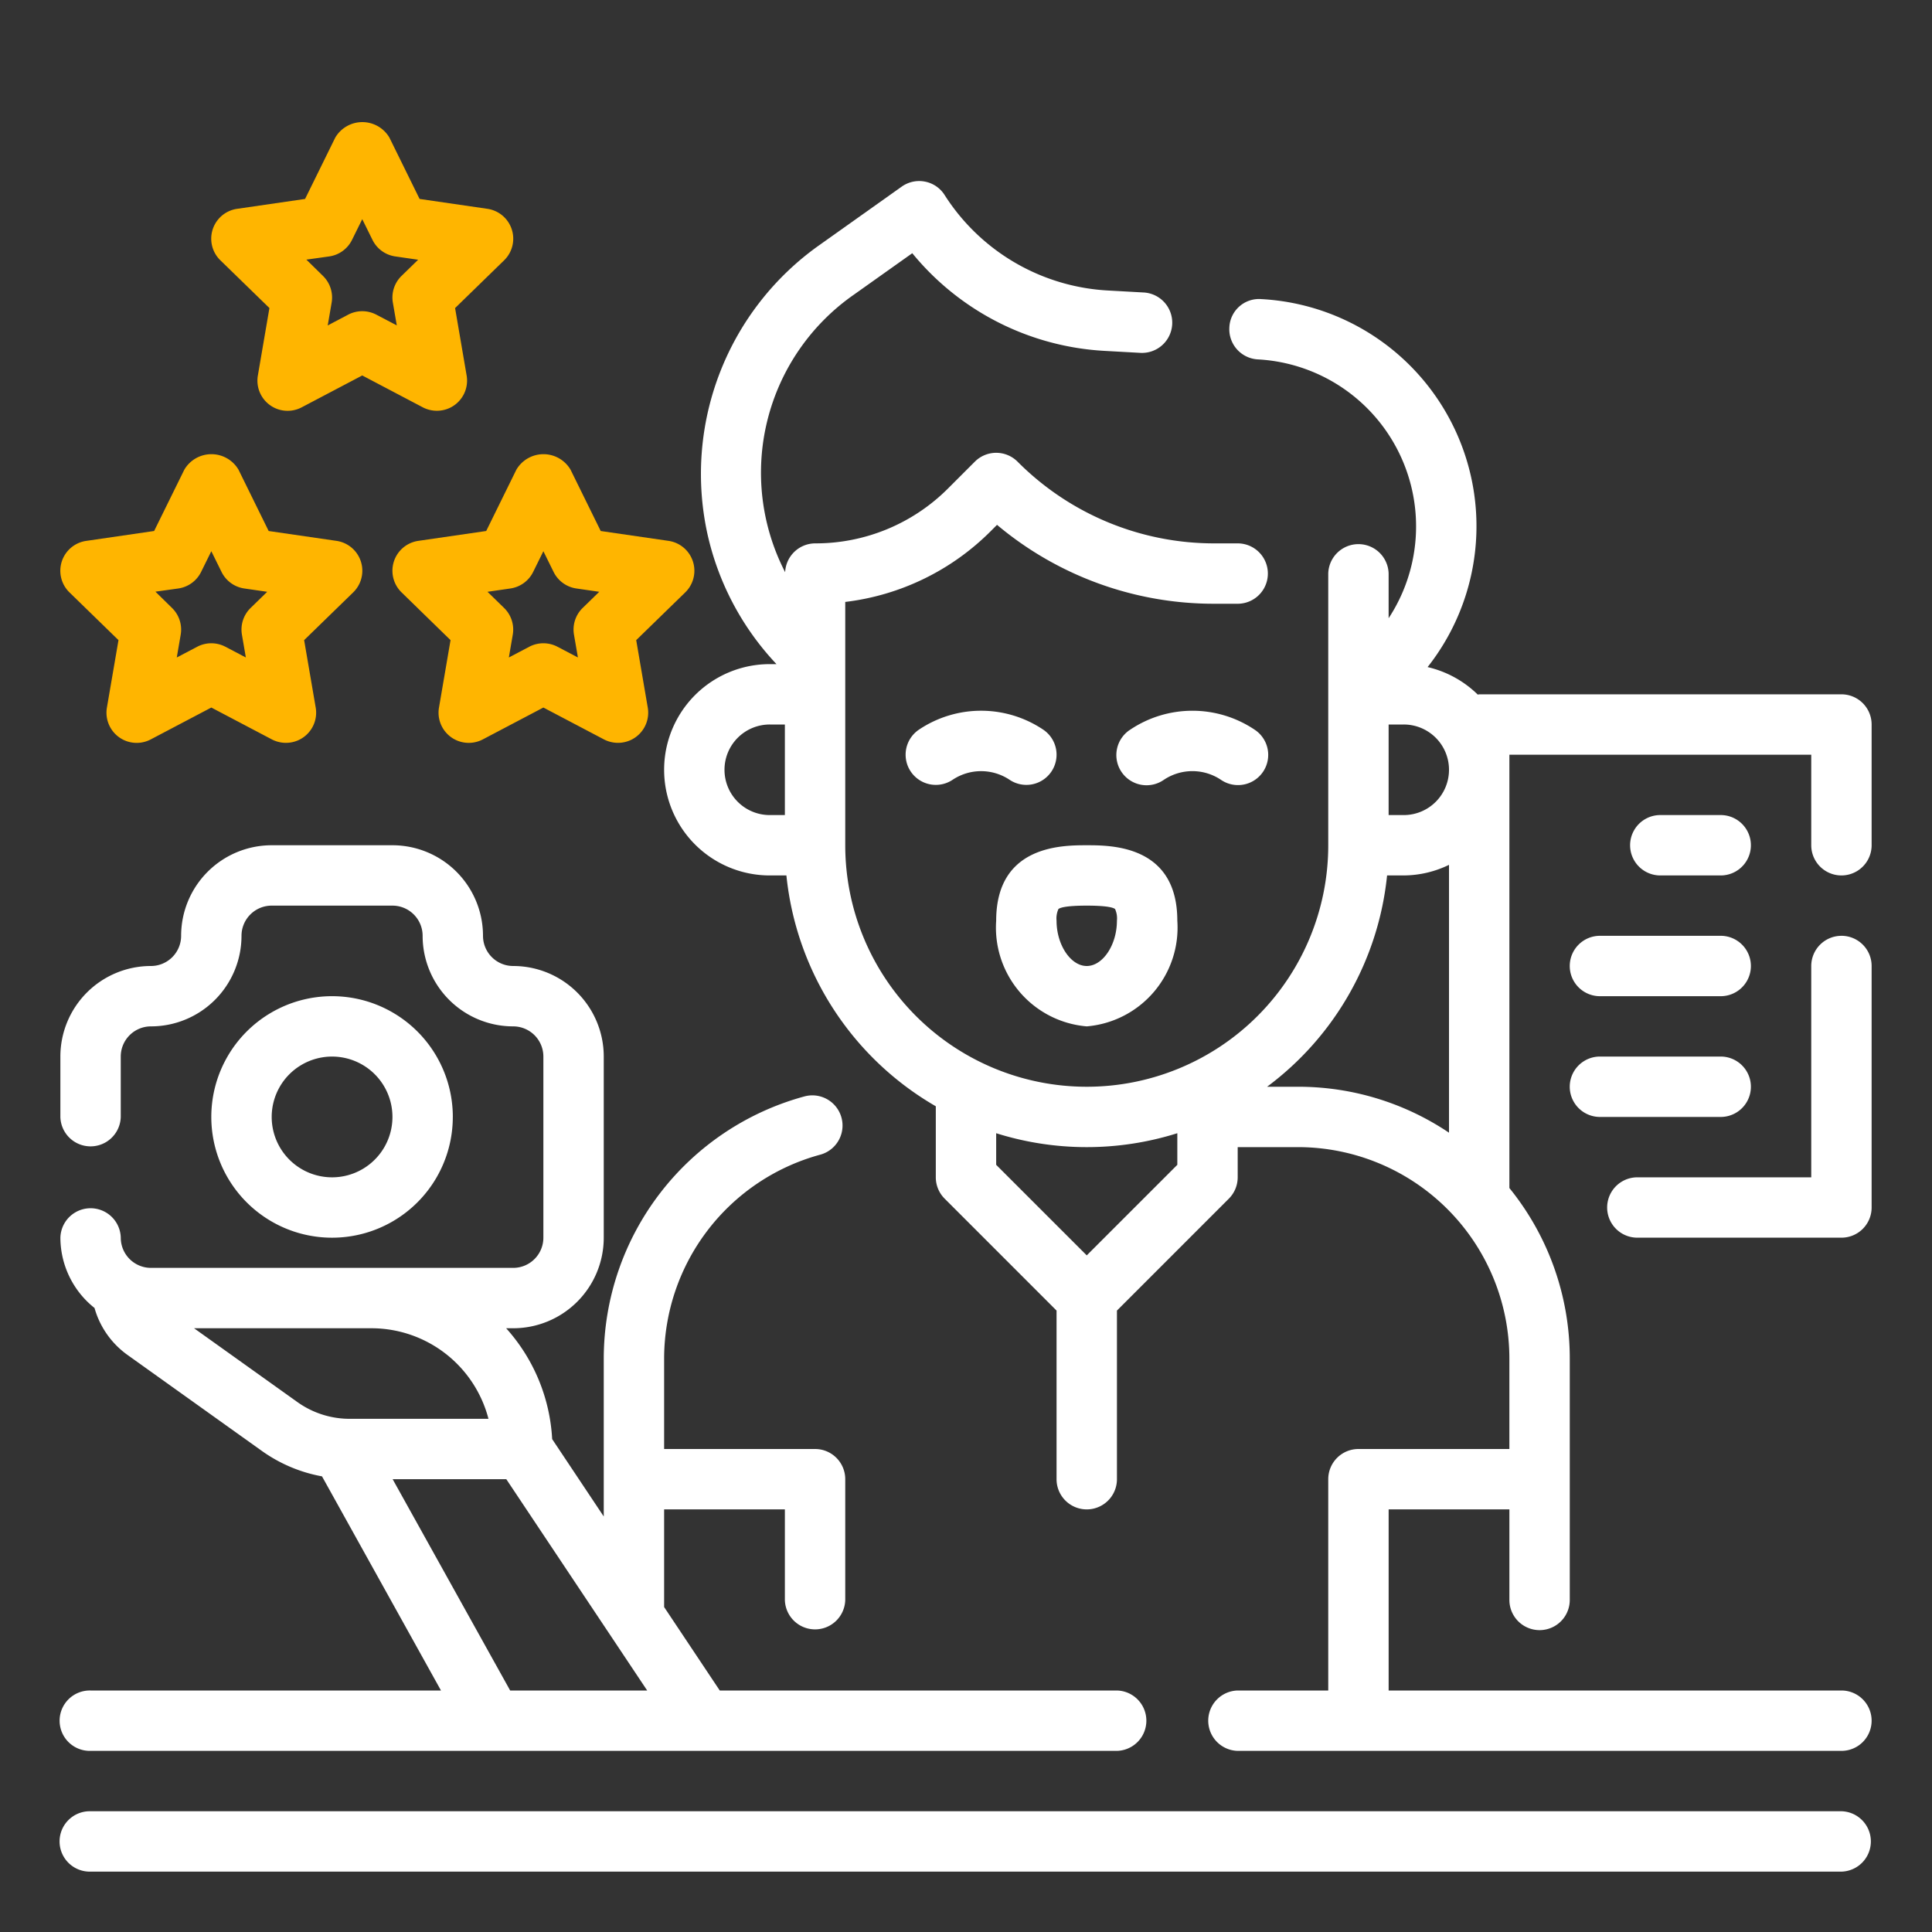 <svg width="100" height="100" fill="none" xmlns="http://www.w3.org/2000/svg"><rect width="100%" height="100%" fill="#333333" stroke="none"/><path d="M95.313 35.938h-18.75c-.027 0-.047.014-.074.014a5.47 5.47 0 00-2.597-1.424 11.772 11.772 0 00-8.615-19.047 1.535 1.535 0 00-1.646 1.474 1.563 1.563 0 001.472 1.647 8.657 8.657 0 016.772 13.397v-2.311a1.563 1.563 0 00-3.125 0V43.75a12.5 12.5 0 01-25 0V31.156a12.78 12.78 0 007.544-3.678l.312-.312a17.424 17.424 0 0011.272 4.084h1.184a1.562 1.562 0 100-3.125h-1.184a14.344 14.344 0 01-10.21-4.23 1.563 1.563 0 00-2.21 0l-1.374 1.374a9.687 9.687 0 01-6.897 2.856 1.562 1.562 0 00-1.548 1.492 11.233 11.233 0 013.572-14.375l3.008-2.136a13.847 13.847 0 009.931 5.054l1.855.103a1.565 1.565 0 10.173-3.125l-1.855-.103a10.713 10.713 0 01-8.43-4.941 1.552 1.552 0 00-1.016-.694 1.562 1.562 0 00-1.205.26l-4.269 3.032a14.507 14.507 0 00-5.798 14.89 14.361 14.361 0 003.586 6.793h-.347a5.469 5.469 0 000 10.938h.86a15.635 15.635 0 007.733 11.948v3.677c0 .414.165.811.458 1.104l5.792 5.793v8.728a1.562 1.562 0 103.126 0v-8.728l5.792-5.793c.293-.293.457-.69.458-1.104v-1.563h3.124a10.95 10.95 0 0110.938 10.938V75h-7.813a1.563 1.563 0 00-1.562 1.563V87.5h-4.688a1.563 1.563 0 000 3.125h31.25a1.562 1.562 0 100-3.125H71.876v-9.375h6.25v4.688a1.562 1.562 0 103.125 0v-12.5a13.99 13.99 0 00-3.125-8.82v-22.43H93.75v4.687a1.562 1.562 0 103.125 0V37.5a1.563 1.563 0 00-1.563-1.562zM37.5 39.844a2.343 2.343 0 012.344-2.344h.781v4.688h-.781a2.343 2.343 0 01-2.344-2.344zm37.5 0a2.343 2.343 0 01-2.344 2.344h-.781V37.5h.781A2.343 2.343 0 0175 39.844zM56.25 64.978l-4.688-4.687v-1.636c3.052.96 6.324.96 9.376 0v1.636l-4.688 4.687zm10.938-8.728h-1.604a15.603 15.603 0 006.211-10.937h.861A5.412 5.412 0 0075 44.764v13.864a13.98 13.98 0 00-7.813-2.378z" fill="#fff"/><path d="M95.313 48.438A1.563 1.563 0 0093.75 50v10.938h-9.002a1.562 1.562 0 100 3.124h10.564a1.562 1.562 0 001.563-1.562V50a1.562 1.562 0 00-1.563-1.563zM54.425 39.93a1.563 1.563 0 00-.433-2.167 5.772 5.772 0 00-6.422 0 1.562 1.562 0 101.735 2.6 2.657 2.657 0 012.953 0 1.562 1.562 0 002.167-.433zm8.77.432a1.563 1.563 0 101.735-2.6 5.78 5.78 0 00-6.422 0 1.563 1.563 0 101.734 2.6 2.657 2.657 0 012.953 0zM56.25 53.125a5.13 5.13 0 004.688-5.469c0-3.906-3.407-3.906-4.688-3.906-1.281 0-4.688 0-4.688 3.906a5.13 5.13 0 004.688 5.469zm-1.467-6.072c.058-.053.312-.178 1.467-.178s1.406.125 1.466.177c.085.189.118.398.096.604 0 1.25-.73 2.344-1.562 2.344-.831 0-1.563-1.094-1.563-2.344a1.191 1.191 0 01.096-.603zm40.53 46.697H4.686a1.563 1.563 0 100 3.125h90.626a1.563 1.563 0 000-3.125zM4.688 87.5a1.563 1.563 0 100 3.125h53.124a1.563 1.563 0 000-3.125H37.255l-2.88-4.319v-5.056h6.25v4.688a1.563 1.563 0 003.125 0v-6.25A1.563 1.563 0 0042.187 75h-7.812v-4.688a10.95 10.95 0 018.08-10.546 1.562 1.562 0 10-.816-3.016A14.078 14.078 0 0031.25 70.313v8.18l-2.67-4.005a9.322 9.322 0 00-2.382-5.738h.364a4.688 4.688 0 004.688-4.688v-9.374A4.688 4.688 0 0026.562 50 1.563 1.563 0 0125 48.437a4.688 4.688 0 00-4.688-4.687h-6.25a4.688 4.688 0 00-4.687 4.688A1.563 1.563 0 017.812 50a4.688 4.688 0 00-4.687 4.688v3.124a1.563 1.563 0 003.125 0v-3.124a1.563 1.563 0 011.563-1.563 4.688 4.688 0 004.687-4.688 1.563 1.563 0 011.563-1.562h6.25a1.563 1.563 0 011.562 1.563 4.688 4.688 0 004.688 4.687 1.563 1.563 0 011.562 1.563v9.374a1.563 1.563 0 01-1.563 1.563H7.813a1.563 1.563 0 01-1.562-1.563 1.563 1.563 0 00-3.125 0A4.662 4.662 0 004.892 67.7c.272.97.864 1.818 1.678 2.41l6.999 5a7.74 7.74 0 003.098 1.306L22.825 87.5H4.688zm5.356-18.75h9.187a6.261 6.261 0 016.052 4.688h-7.175a4.655 4.655 0 01-2.724-.874l-5.34-3.814zm10.28 7.813h5.882L33.498 87.5h-7.092l-6.083-10.938z" fill="#fff"/><path d="M23.438 57.813a6.25 6.25 0 10-12.501 0 6.25 6.25 0 0012.5 0zm-9.375 0a3.125 3.125 0 116.25 0 3.125 3.125 0 01-6.25 0zm75-12.5a1.563 1.563 0 000-3.126h-3.126a1.563 1.563 0 000 3.126h3.126zM81.25 50a1.563 1.563 0 001.563 1.563h6.25a1.563 1.563 0 000-3.126h-6.25A1.563 1.563 0 0081.25 50zm1.563 7.813h6.25a1.563 1.563 0 000-3.126h-6.25a1.563 1.563 0 000 3.126z" fill="#fff"/><path d="M6.133 33.133l-.599 3.49a1.563 1.563 0 002.268 1.649l3.136-1.65 3.135 1.65a1.575 1.575 0 001.386.033 1.563 1.563 0 00.882-1.681l-.599-3.491 2.54-2.472a1.563 1.563 0 00-.866-2.666l-3.51-.51-1.562-3.176a1.627 1.627 0 00-2.803 0l-1.563 3.175-3.506.511a1.562 1.562 0 00-.878 2.666l2.539 2.472zm3.098-2.674a1.562 1.562 0 001.177-.854l.53-1.074.53 1.074a1.562 1.562 0 001.176.854l1.186.172-.858.836a1.563 1.563 0 00-.45 1.383l.203 1.181-1.061-.557a1.57 1.57 0 00-1.453 0l-1.061.557.203-1.18a1.563 1.563 0 00-.45-1.384l-.858-.842 1.186-.166zm12.419-2.464a1.563 1.563 0 00-.866 2.666l2.536 2.472-.598 3.49a1.563 1.563 0 002.267 1.649l3.136-1.65 3.136 1.65a1.575 1.575 0 001.385.033 1.563 1.563 0 00.882-1.681l-.598-3.491 2.539-2.472a1.563 1.563 0 00-.866-2.666l-3.51-.51-1.562-3.176a1.627 1.627 0 00-2.803 0l-1.562 3.175-3.516.511zm4.769 2.464a1.563 1.563 0 001.176-.854l.53-1.074.53 1.074a1.563 1.563 0 001.176.854l1.186.172-.858.836a1.564 1.564 0 00-.45 1.383l.204 1.181-1.061-.557a1.57 1.57 0 00-1.454 0l-1.06.557.203-1.18a1.563 1.563 0 00-.45-1.384l-.858-.836 1.186-.172zM13.945 15.945l-.598 3.491a1.562 1.562 0 002.267 1.648l3.136-1.65 3.136 1.65a1.575 1.575 0 001.385.033 1.563 1.563 0 00.882-1.681l-.598-3.49 2.539-2.473a1.563 1.563 0 00-.866-2.665l-3.51-.511-1.562-3.175a1.626 1.626 0 00-2.803 0l-1.562 3.175-3.507.51a1.561 1.561 0 00-.878 2.666l2.54 2.472zm3.099-2.673a1.563 1.563 0 001.176-.855l.53-1.073.53 1.073a1.562 1.562 0 001.176.855l1.186.172-.858.836a1.563 1.563 0 00-.45 1.383l.204 1.18-1.061-.557a1.57 1.57 0 00-1.454 0l-1.06.558.203-1.181a1.563 1.563 0 00-.45-1.383l-.858-.842 1.186-.166z" fill="#FFB500"/></svg>